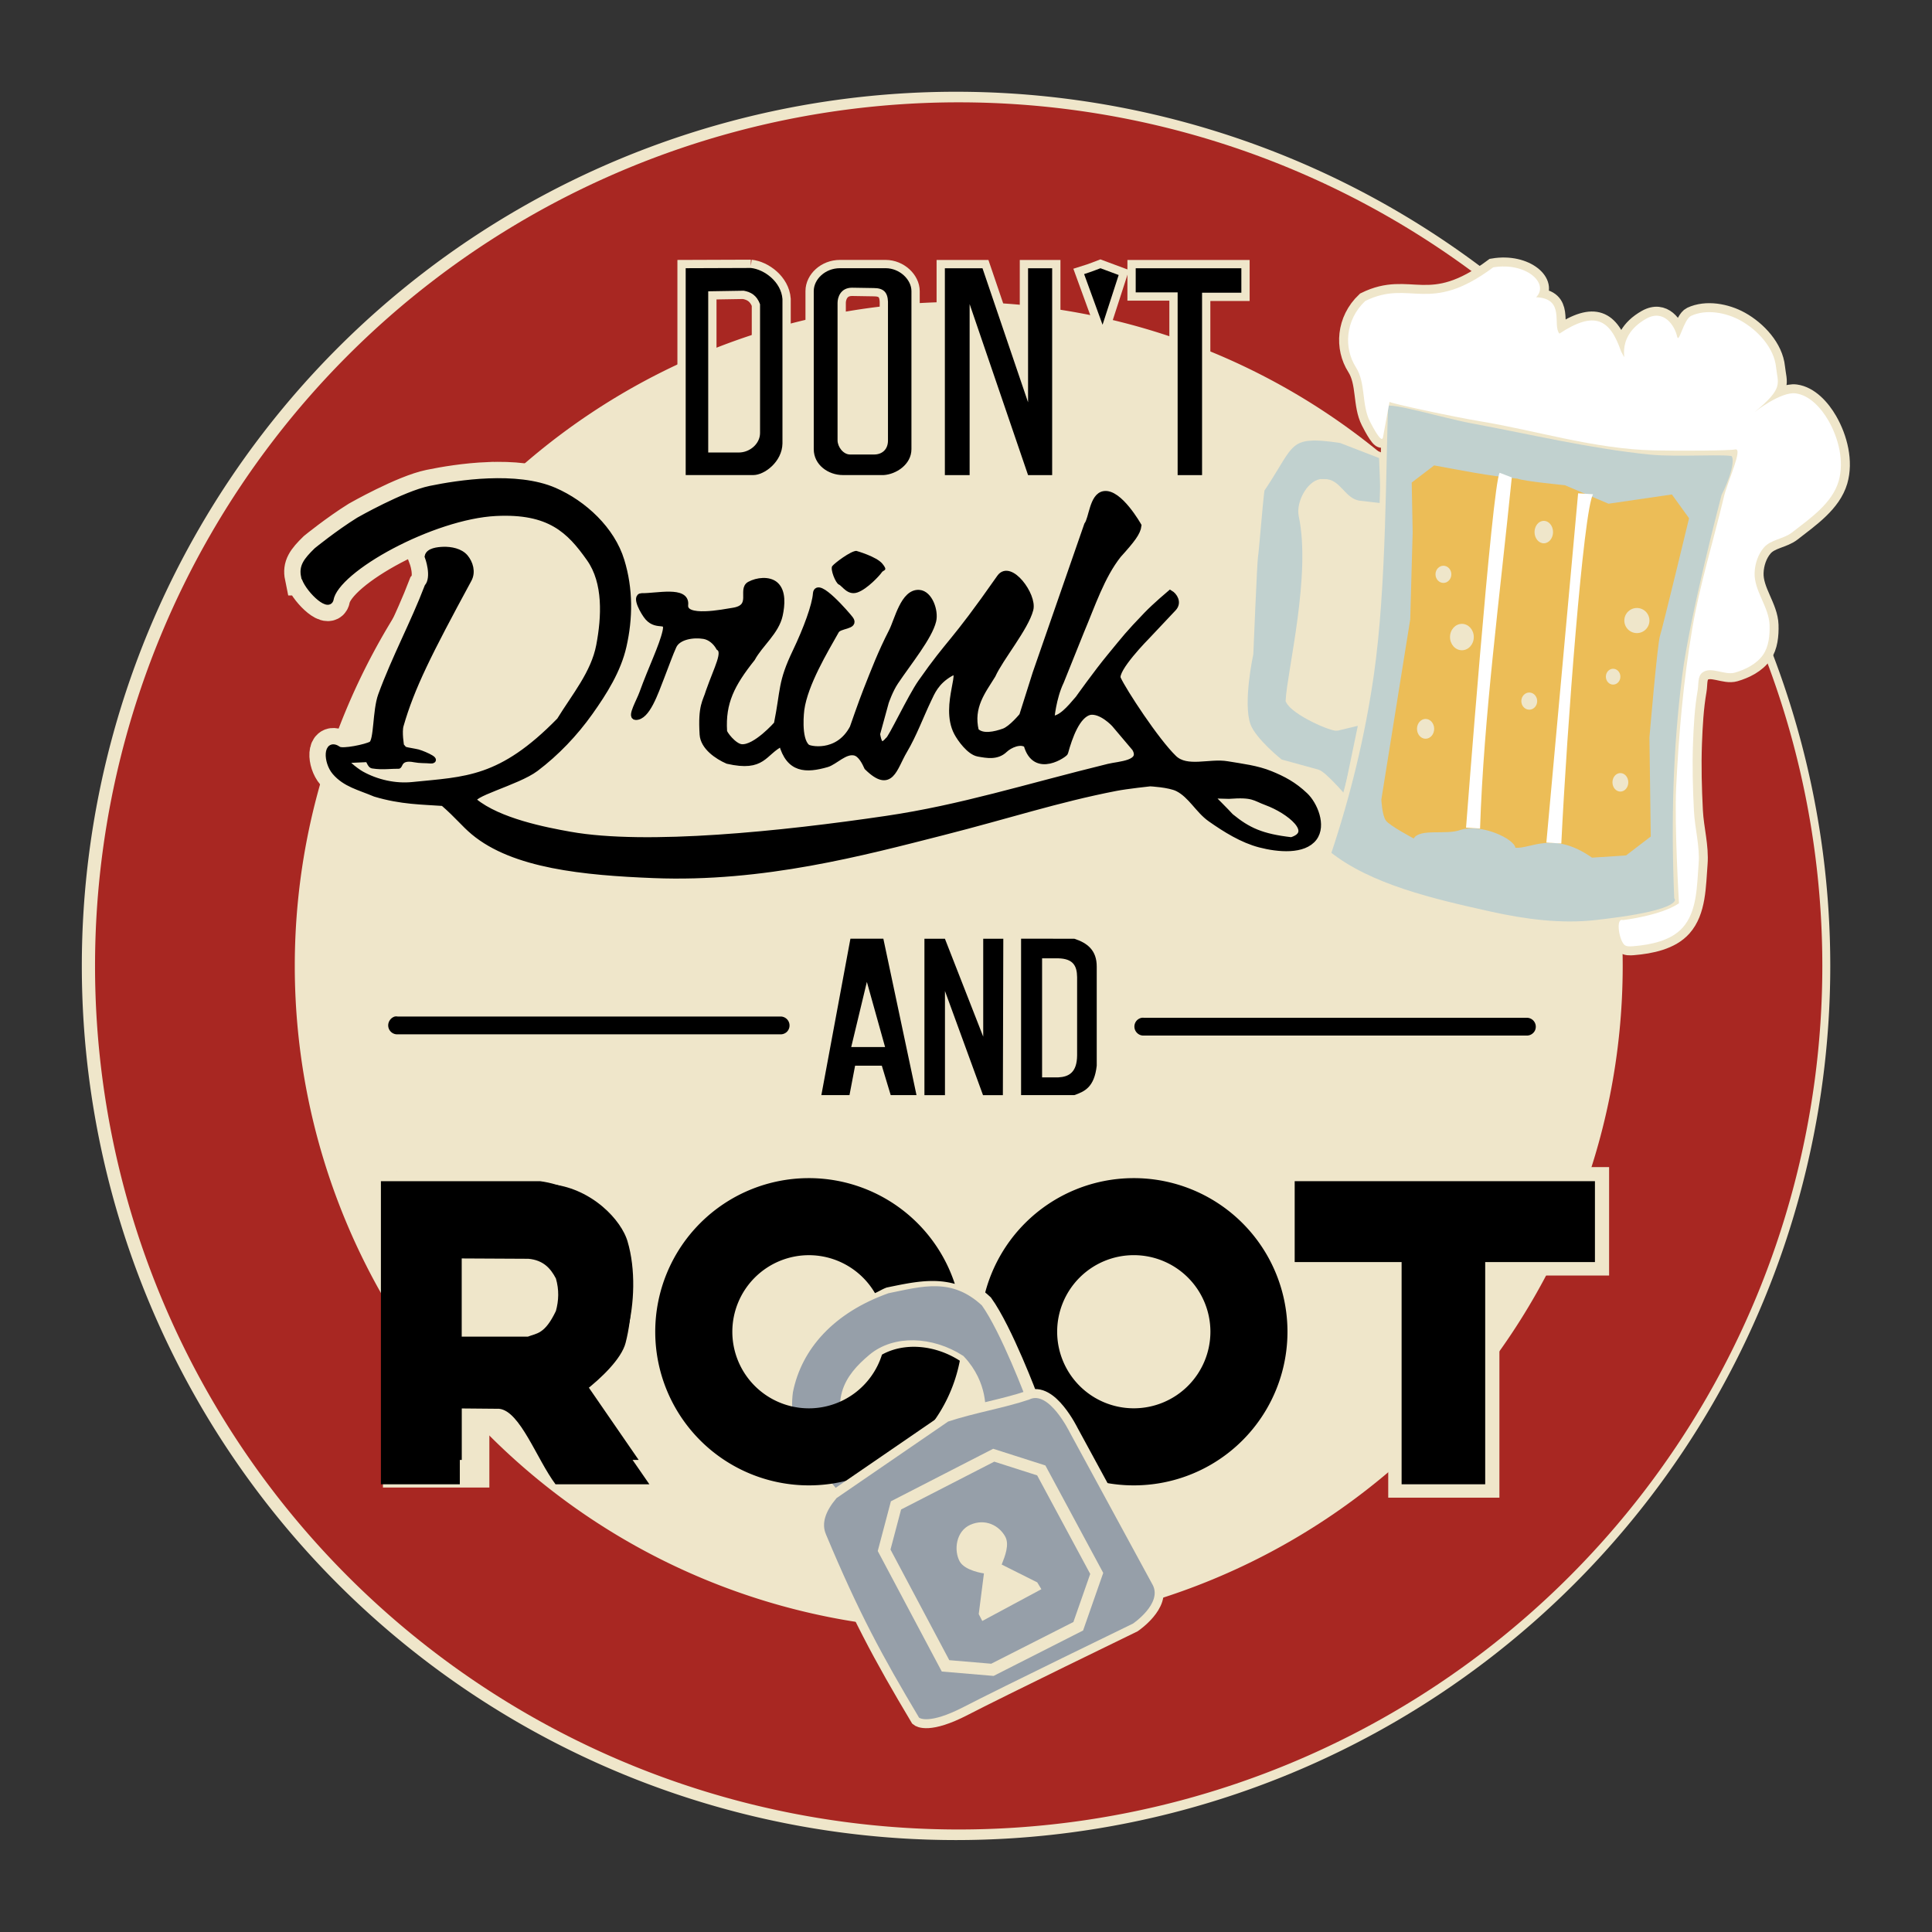 <?xml version="1.0" encoding="UTF-8" standalone="no"?>
<!-- Created with Inkscape (http://www.inkscape.org/) -->

<svg
   xmlns:dc="http://purl.org/dc/elements/1.1/"
   xmlns:cc="http://creativecommons.org/ns#"
   xmlns:rdf="http://www.w3.org/1999/02/22-rdf-syntax-ns#"
   xmlns:svg="http://www.w3.org/2000/svg"
   xmlns="http://www.w3.org/2000/svg"
   xmlns:sodipodi="http://sodipodi.sourceforge.net/DTD/sodipodi-0.dtd"
   xmlns:inkscape="http://www.inkscape.org/namespaces/inkscape"
   width="350"
   height="350"
   viewBox="0 0 350 350"
   id="svg15145"
   version="1.1"
   inkscape:version="0.91 r13725"
   sodipodi:docname="beer_root.svg">
  <rect x="0" y="0" width="350" height="350" fill="#333333" stroke="none"/>
  <defs
     id="defs15147" />
  <sodipodi:namedview
     id="base"
     pagecolor="#ffffff"
     bordercolor="#666666"
     borderopacity="1.0"
     inkscape:pageopacity="0.0"
     inkscape:pageshadow="2"
     inkscape:zoom="1.979899"
     inkscape:cx="159.83751"
     inkscape:cy="147.75879"
     inkscape:document-units="px"
     inkscape:current-layer="layer1"
     showgrid="false"
     units="px"
     inkscape:window-width="1920"
     inkscape:window-height="971"
     inkscape:window-x="0"
     inkscape:window-y="31"
     inkscape:window-maximized="1" />
  <g
     inkscape:label="Layer 1"
     inkscape:groupmode="layer"
     id="layer1"
     transform="translate(0,-702.362)">
    <g
       transform="matrix(3.543,0,0,3.543,-17.21,687.82)"
       id="g15092">
      <path
         id="path14990"
         d="M 53.745,9.337 A 44.159,44.159 0 0 0 9.582,53.493 44.159,44.159 0 0 0 53.745,97.649 44.159,44.159 0 0 0 97.901,53.493 44.159,44.159 0 0 0 53.745,9.337 Z m 0,10.206 A 33.95,33.95 0 0 1 87.694,53.493 33.95,33.95 0 0 1 53.745,87.443 33.95,33.95 0 0 1 19.795,53.493 33.95,33.95 0 0 1 53.745,19.543 Z"
         style="fill:#a82722;fill-opacity:1;stroke:#efe6ca;stroke-width:1.082;stroke-miterlimit:4;stroke-dasharray:none;stroke-opacity:1"
         inkscape:connector-curvature="0" />
      <circle
         r="33.95"
         style="fill:#efe6ca;fill-opacity:1;stroke:none;stroke-width:0.028;stroke-miterlimit:4;stroke-dasharray:none"
         id="circle14992"
         cx="53.879"
         cy="53.493" />
      <path
         inkscape:connector-curvature="0"
         style="fill:#a82722;fill-opacity:1;stroke:none;stroke-width:0.1;stroke-miterlimit:4;stroke-dasharray:none"
         d="M 53.88,9.337 A 44.159,44.159 0 0 0 9.717,53.493 44.159,44.159 0 0 0 53.88,97.649 44.159,44.159 0 0 0 98.036,53.493 44.159,44.159 0 0 0 53.88,9.337 Z m 0,10.206 A 33.95,33.95 0 0 1 87.829,53.493 33.95,33.95 0 0 1 53.88,87.443 33.95,33.95 0 0 1 19.93,53.493 33.95,33.95 0 0 1 53.88,19.543 Z"
         id="path14994" />
      <g
         transform="matrix(10.828,0,0,10.828,1024.687,-589.657)"
         id="g14996"
         style="stroke:#efe6ca;stroke-width:0.13;stroke-miterlimit:4;stroke-dasharray:none;stroke-opacity:1">
        <path
           id="path14998"
           d="m -88.829,60.398 a 0.725,0.725 0 0 0 -0.725,0.725 0.725,0.725 0 0 0 0.725,0.725 0.725,0.725 0 0 0 0.726,-0.725 0.725,0.725 0 0 0 -0.726,-0.725 z m 0,0.364 a 0.362,0.362 0 0 1 0.362,0.362 0.362,0.362 0 0 1 -0.362,0.362 0.362,0.362 0 0 1 -0.362,-0.362 0.362,0.362 0 0 1 0.362,-0.362 z"
           style="fill:#000000;stroke:#efe6ca;stroke-width:0.13;stroke-miterlimit:4;stroke-dasharray:none;stroke-opacity:1"
           inkscape:connector-curvature="0" />
        <path
           inkscape:connector-curvature="0"
           style="fill:#000000;stroke:#efe6ca;stroke-width:0.13;stroke-miterlimit:4;stroke-dasharray:none;stroke-opacity:1"
           d="m -90.363,60.398 a 0.725,0.725 0 0 0 -0.725,0.725 0.725,0.725 0 0 0 0.725,0.725 0.725,0.725 0 0 0 0.726,-0.725 0.725,0.725 0 0 0 -0.726,-0.725 z m 0,0.364 a 0.362,0.362 0 0 1 0.362,0.362 0.362,0.362 0 0 1 -0.362,0.362 0.362,0.362 0 0 1 -0.362,-0.362 0.362,0.362 0 0 1 0.362,-0.362 z"
           id="path15000" />
        <path
           inkscape:connector-curvature="0"
           style="fill:#000000;stroke:#efe6ca;stroke-width:0.462;stroke-miterlimit:4;stroke-dasharray:none;stroke-opacity:1"
           d="m -327.344,214.059 0,5.072 1.32,0 0,-1.27 0.658,0.006 c 0.35,0.036 0.628,0.843 0.943,1.264 l 1.57,0 -1.078,-1.564 c 0.264,-0.204 0.61,-0.533 0.68,-0.801 0.114,-0.44 0.15,-1.069 -0.008,-1.596 -0.134,-0.447 -0.69,-1.014 -1.424,-1.111 l -2.662,0 z m 1.32,1.293 1.148,0.006 c 0.249,0.023 0.371,0.161 0.459,0.33 0.055,0.188 0.048,0.369 0,0.543 -0.188,0.394 -0.323,0.371 -0.469,0.43 l -1.139,0 0,-1.309 z"
           transform="scale(0.282,0.282)"
           id="path15002" />
        <path
           inkscape:connector-curvature="0"
           id="path15004"
           d="m -88.069,60.412 0,0.382 0.505,0 0,1.049 0.395,0 0,-1.049 0.518,0 0,-0.382 z"
           style="fill:#000000;stroke:#efe6ca;stroke-width:0.13;stroke-miterlimit:4;stroke-dasharray:none;stroke-opacity:1" />
      </g>
      <path
         inkscape:connector-curvature="0"
         id="path15006"
         d="m 43.249,17.806 -3.331,0.012 0,10.577 3.462,0 c 0.563,0 1.469,-0.678 1.486,-1.612 l 0,-7.389 c -0.065,-0.876 -0.926,-1.517 -1.618,-1.588 z m -0.358,1.164 c 0.351,0.066 0.657,0.224 0.829,0.692 l 0,6.583 c 0,0.549 -0.522,0.997 -1.086,0.997 l -1.564,0 0,-8.243 1.82,-0.03 z"
         style="fill:#000000;stroke:#efe6ca;stroke-width:0.847;stroke-linecap:butt;stroke-miterlimit:4;stroke-dasharray:none;stroke-opacity:1" />
      <path
         id="path15008"
         d="m 62.827,64.344 a 7.855,7.855 0 0 0 -7.855,7.855 7.855,7.855 0 0 0 7.855,7.855 7.855,7.855 0 0 0 7.861,-7.855 7.855,7.855 0 0 0 -7.861,-7.855 z m 0,3.939 a 3.917,3.917 0 0 1 3.921,3.915 3.917,3.917 0 0 1 -3.921,3.915 3.917,3.917 0 0 1 -3.915,-3.915 3.917,3.917 0 0 1 3.915,-3.915 z"
         style="fill:#000000;stroke:none;stroke-width:0.028;stroke-miterlimit:4;stroke-dasharray:none"
         inkscape:connector-curvature="0" />
      <path
         style="fill:#969fa9;fill-opacity:1;stroke:none;stroke-width:0.1;stroke-linecap:butt;stroke-linejoin:miter;stroke-miterlimit:4;stroke-dasharray:none;stroke-opacity:1"
         d="m 50.197,69.937 c -2.89,1.023 -4.634,2.96 -5.097,5.3 -0.169,1.223 0.112,2.411 0.913,3.545 l 1.618,1.922 2.038,-1.441 c -0.011,-0.006 -0.887,-1.125 -0.887,-1.125 -1.339,-2.356 -0.446,-3.541 0.722,-4.524 1.127,-0.948 2.967,-0.865 4.417,0.06 1.181,1.255 1.009,2.638 1.009,2.638 1.024,-0.119 1.87,-0.417 2.707,-0.722 0,0 -1.312,-3.51 -2.344,-4.942 -1.683,-1.571 -3.32,-1.076 -5.097,-0.71 z"
         id="path15010"
         inkscape:connector-curvature="0"
         sodipodi:nodetypes="ccccccacccccc" />
      <path
         sodipodi:nodetypes="ccccccacccccc"
         inkscape:connector-curvature="0"
         id="path15012"
         d="m 50.197,69.937 c -2.89,1.023 -4.634,2.96 -5.097,5.3 -0.169,1.223 0.112,2.411 0.913,3.545 l 1.618,1.922 2.038,-1.441 c -0.011,-0.006 -0.887,-1.125 -0.887,-1.125 -1.339,-2.356 -0.446,-3.541 0.722,-4.524 1.127,-0.948 2.967,-0.865 4.417,0.06 1.181,1.255 1.009,2.638 1.009,2.638 1.024,-0.119 1.87,-0.417 2.707,-0.722 0,0 -1.312,-3.51 -2.344,-4.942 -1.683,-1.571 -3.32,-1.076 -5.097,-0.71 z"
         style="fill:#969fa9;fill-opacity:1;stroke:#efe6ca;stroke-width:0.611;stroke-linecap:butt;stroke-linejoin:miter;stroke-miterlimit:4;stroke-dasharray:none;stroke-opacity:1" />
      <path
         inkscape:connector-curvature="0"
         style="fill:#000000;stroke:none;stroke-width:0.028;stroke-miterlimit:4;stroke-dasharray:none"
         d="m 46.216,64.344 a 7.855,7.855 0 0 0 -7.855,7.855 7.855,7.855 0 0 0 7.855,7.855 7.855,7.855 0 0 0 7.718,-6.369 c -0.004,-0.004 -0.008,-0.007 -0.011,-0.012 -1.28,-0.817 -2.84,-0.931 -3.969,-0.304 a 3.917,3.917 0 0 1 -3.736,2.746 3.917,3.917 0 0 1 -3.915,-3.916 3.917,3.917 0 0 1 3.915,-3.915 3.917,3.917 0 0 1 3.378,1.94 c 0.209,-0.09 0.38,-0.208 0.603,-0.287 1.206,-0.248 2.345,-0.504 3.48,-0.185 a 7.855,7.855 0 0 0 -7.461,-5.408 z"
         id="path15014" />
      <path
         sodipodi:nodetypes="cccccccccc"
         inkscape:connector-curvature="0"
         style="fill:#969fa9;fill-opacity:1;stroke:#efe6ca;stroke-width:0.917;stroke-linecap:butt;stroke-miterlimit:4;stroke-dasharray:none;stroke-opacity:1"
         d="m 47.093,82.566 c 1.679,4.011 2.871,6.203 4.757,9.365 0,0 0.472,0.391 2.298,-0.555 1.823,-0.945 8.643,-4.256 8.643,-4.256 0,0 1.487,-1.012 1.015,-1.958 l -4.256,-7.831 c 0,0 -1.069,-2.182 -2.07,-1.664 -1.283,0.432 -2.799,0.679 -4.141,1.122 l -5.707,3.915 c -0.557,0.66 -0.792,1.29 -0.538,1.861 z"
         id="path15016" />
      <path
         id="path15018"
         d="m 47.093,82.566 c 1.679,4.011 2.871,6.203 4.757,9.365 0,0 0.472,0.391 2.298,-0.555 1.823,-0.945 8.643,-4.256 8.643,-4.256 0,0 1.487,-1.012 1.015,-1.958 l -4.256,-7.831 c 0,0 -1.069,-2.182 -2.07,-1.664 -1.283,0.432 -2.799,0.679 -4.141,1.122 l -5.707,3.915 c -0.557,0.66 -0.792,1.29 -0.538,1.861 z"
         style="fill:#969fa9;fill-opacity:1;stroke:none;stroke-width:0.1;stroke-linecap:butt;stroke-miterlimit:4;stroke-dasharray:none;stroke-opacity:1"
         inkscape:connector-curvature="0"
         sodipodi:nodetypes="cccccccccc" />
      <path
         inkscape:connector-curvature="0"
         style="fill:#000000;stroke:none;stroke-width:0.1;stroke-miterlimit:4;stroke-dasharray:none"
         d="m 24.334,64.499 0,15.501 4.035,0 0,-3.88 2.011,0.018 c 1.07,0.109 1.921,2.575 2.883,3.862 l 4.799,0 -3.295,-4.781 c 0.806,-0.625 1.865,-1.628 2.077,-2.447 0.349,-1.345 0.459,-3.268 -0.022,-4.876 -0.41,-1.367 -2.108,-3.1 -4.351,-3.396 l -8.135,0 z m 4.035,3.951 3.51,0.018 c 0.761,0.07 1.133,0.491 1.403,1.009 0.168,0.576 0.146,1.129 0,1.659 -0.574,1.204 -0.986,1.134 -1.432,1.313 l -3.48,0 0,-3.999 z"
         id="path15020" />
      <path
         inkscape:connector-curvature="0"
         id="path15022"
         d="m 71.057,64.5 0,4.136 5.467,0 0,11.362 4.274,0 0,-11.362 5.611,0 0,-4.136 z"
         style="fill:#000000;stroke:none;stroke-width:0.028;stroke-miterlimit:4;stroke-dasharray:none" />
      <path
         style="color:#000000;font-style:normal;font-variant:normal;font-weight:normal;font-stretch:normal;font-size:medium;line-height:normal;font-family:sans-serif;text-indent:0;text-align:start;text-decoration:none;text-decoration-line:none;text-decoration-style:solid;text-decoration-color:#000000;letter-spacing:normal;word-spacing:normal;text-transform:none;direction:ltr;block-progression:tb;writing-mode:lr-tb;baseline-shift:baseline;text-anchor:start;white-space:normal;clip-rule:nonzero;display:inline;overflow:visible;visibility:visible;opacity:1;isolation:auto;mix-blend-mode:normal;color-interpolation:sRGB;color-interpolation-filters:linearRGB;solid-color:#000000;solid-opacity:1;fill:#000000;fill-opacity:1;fill-rule:nonzero;stroke:none;stroke-width:0.085;stroke-linecap:round;stroke-linejoin:miter;stroke-miterlimit:4;stroke-dasharray:none;stroke-dashoffset:0;stroke-opacity:1;color-rendering:auto;image-rendering:auto;shape-rendering:auto;text-rendering:auto;enable-background:accumulate"
         d="m 25.042,56.082 a 0.458,0.458 0 0 0 -0.253,0.19 0.458,0.458 0 0 0 0.402,0.719 l 19.563,0 a 0.458,0.458 0 0 0 0.338,-0.127 0.458,0.458 0 0 0 -0.338,-0.783 l -19.563,0 a 0.458,0.458 0 0 0 -0.148,0 z"
         id="path15024"
         inkscape:connector-curvature="0" />
      <path
         style="color:#000000;font-style:normal;font-variant:normal;font-weight:normal;font-stretch:normal;font-size:medium;line-height:normal;font-family:sans-serif;text-indent:0;text-align:start;text-decoration:none;text-decoration-line:none;text-decoration-style:solid;text-decoration-color:#000000;letter-spacing:normal;word-spacing:normal;text-transform:none;direction:ltr;block-progression:tb;writing-mode:lr-tb;baseline-shift:baseline;text-anchor:start;white-space:normal;clip-rule:nonzero;display:inline;overflow:visible;visibility:visible;opacity:1;isolation:auto;mix-blend-mode:normal;color-interpolation:sRGB;color-interpolation-filters:linearRGB;solid-color:#000000;solid-opacity:1;fill:#000000;fill-opacity:1;fill-rule:nonzero;stroke:none;stroke-width:0.085;stroke-linecap:round;stroke-linejoin:miter;stroke-miterlimit:4;stroke-dasharray:none;stroke-dashoffset:0;stroke-opacity:1;color-rendering:auto;image-rendering:auto;shape-rendering:auto;text-rendering:auto;enable-background:accumulate"
         d="m 63.237,56.146 a 0.458,0.458 0 0 0 -0.296,0.19 0.458,0.458 0 0 0 0.065,0.592 0.458,0.458 0 0 0 0.338,0.127 l 19.584,0 a 0.458,0.458 0 0 0 0.317,-0.127 0.458,0.458 0 0 0 0.084,-0.106 0.458,0.458 0 0 0 -0.084,-0.55 0.458,0.458 0 0 0 -0.317,-0.127 l -19.584,0 a 0.458,0.458 0 0 0 -0.108,0 z"
         id="path15026"
         inkscape:connector-curvature="0" />
      <path
         style="fill:#000000;stroke:none;stroke-width:0.1;stroke-linecap:round;stroke-miterlimit:4;stroke-dasharray:none"
         d="m 57.067,52.102 0,7.998 2.722,0 c 0.519,-0.182 1.023,-0.396 1.146,-1.504 l 0,-5.061 c 0.006,-0.841 -0.482,-1.218 -1.146,-1.432 z m 1.074,1.003 0.824,0 c 0.757,0.018 0.96,0.373 0.967,0.961 l 0,2.298 0,1.701 c -0.006,0.875 -0.423,1.102 -0.967,1.128 l -0.824,0 z"
         id="path15028"
         inkscape:connector-curvature="0"
         sodipodi:nodetypes="ccccccccccccccc" />
      <path
         inkscape:connector-curvature="0"
         style="fill:#000000;stroke:none;stroke-width:0.1;stroke-linecap:round;stroke-miterlimit:4;stroke-dasharray:none"
         d="m 48.341,52.102 -1.486,7.998 1.438,0 0.287,-1.504 1.367,0 0.454,1.504 1.319,0 -1.695,-7.998 -1.683,0 z m 0.841,2.208 0.931,3.331 -1.731,0 0.8,-3.331 z"
         id="path15030" />
      <path
         sodipodi:nodetypes="ccccccccccc"
         inkscape:connector-curvature="0"
         id="path15032"
         d="m 52.125,52.105 0,7.998 1.05,0 0,-5.328 1.946,5.328 1.015,0 0.022,-7.998 -1.027,0 0,5.006 -1.958,-5.006 z"
         style="fill:#000000;stroke:none;stroke-width:0.028;stroke-linecap:round;stroke-miterlimit:4;stroke-dasharray:none" />
      <path
         inkscape:connector-curvature="0"
         style="fill:#000000;stroke:none;stroke-width:0.1;stroke-linecap:butt;stroke-miterlimit:4;stroke-dasharray:none"
         d="m 43.249,17.806 -3.331,0.012 0,10.577 3.462,0 c 0.563,0 1.469,-0.678 1.486,-1.612 l 0,-7.389 c -0.065,-0.876 -0.926,-1.517 -1.618,-1.588 z m -0.358,1.164 c 0.351,0.066 0.657,0.224 0.829,0.692 l 0,6.583 c 0,0.549 -0.522,0.997 -1.086,0.997 l -1.564,0 0,-8.243 1.82,-0.03 z"
         id="path15034" />
      <path
         inkscape:connector-curvature="0"
         id="path15036"
         d="m 47.803,17.818 c -0.745,0 -1.337,0.561 -1.337,1.17 l 0,8.082 c 0,0.809 0.749,1.325 1.486,1.325 l 2.089,0 c 0.628,-0.035 1.42,-0.535 1.42,-1.325 l 0,-8.082 c 0,-0.584 -0.599,-1.17 -1.319,-1.17 l -2.34,0 z m 0.62,0.997 1.116,0.018 c 0.488,0 0.704,0.213 0.722,0.692 l 0,7.103 c 0,0.473 -0.316,0.716 -0.71,0.716 l -1.229,0 c -0.344,-3.2e-5 -0.639,-0.388 -0.639,-0.728 l 0,-7.025 c 0,-0.264 0.14,-0.776 0.741,-0.776 z"
         style="fill:#000000;stroke:#efe6ca;stroke-width:0.847;stroke-linecap:butt;stroke-miterlimit:4;stroke-dasharray:none;stroke-opacity:1" />
      <path
         inkscape:connector-curvature="0"
         style="fill:#000000;stroke:none;stroke-width:0.1;stroke-linecap:butt;stroke-miterlimit:4;stroke-dasharray:none"
         d="m 47.803,17.818 c -0.745,0 -1.337,0.561 -1.337,1.17 l 0,8.082 c 0,0.809 0.749,1.325 1.486,1.325 l 2.089,0 c 0.628,-0.035 1.42,-0.535 1.42,-1.325 l 0,-8.082 c 0,-0.584 -0.599,-1.17 -1.319,-1.17 l -2.34,0 z m 0.62,0.997 1.116,0.018 c 0.488,0 0.704,0.213 0.722,0.692 l 0,7.103 c 0,0.473 -0.316,0.716 -0.71,0.716 l -1.229,0 c -0.344,-3.2e-5 -0.639,-0.388 -0.639,-0.728 l 0,-7.025 c 0,-0.264 0.14,-0.776 0.741,-0.776 z"
         id="path15038" />
      <path
         style="fill:#000000;stroke:#efe6ca;stroke-width:0.847;stroke-linecap:butt;stroke-miterlimit:4;stroke-dasharray:none;stroke-opacity:1"
         d="m 53.17,17.821 0,10.577 1.266,0 0,-8.747 2.988,8.747 1.232,0 0,-10.577 -1.232,0 0,6.855 -2.33,-6.855 z"
         id="path15040"
         inkscape:connector-curvature="0"
         sodipodi:nodetypes="ccccccccccc" />
      <path
         sodipodi:nodetypes="ccccccccccc"
         inkscape:connector-curvature="0"
         id="path15042"
         d="m 53.17,17.821 0,10.577 1.266,0 0,-8.747 2.988,8.747 1.232,0 0,-10.577 -1.232,0 0,6.855 -2.33,-6.855 z"
         style="fill:#000000;stroke:none;stroke-width:0.028;stroke-linecap:butt;stroke-miterlimit:4;stroke-dasharray:none" />
      <path
         style="fill:#000000;stroke:#efe6ca;stroke-width:0.847;stroke-linecap:butt;stroke-miterlimit:4;stroke-dasharray:none;stroke-opacity:1"
         d="m 62.928,17.821 5.402,0 0,1.25 -2.009,0 0,9.327 -1.249,0 0,-9.344 -2.144,0 z"
         id="path15044"
         inkscape:connector-curvature="0"
         sodipodi:nodetypes="ccccccccc" />
      <path
         sodipodi:nodetypes="ccccccccc"
         inkscape:connector-curvature="0"
         id="path15046"
         d="m 62.928,17.821 5.402,0 0,1.25 -2.009,0 0,9.327 -1.249,0 0,-9.344 -2.144,0 z"
         style="fill:#000000;stroke:none;stroke-width:0.028;stroke-linecap:butt;stroke-miterlimit:4;stroke-dasharray:none" />
      <path
         style="fill:#000000;stroke:#efe6ca;stroke-width:0.847;stroke-linecap:butt;stroke-miterlimit:4;stroke-dasharray:none;stroke-opacity:1"
         d="m 60.29,18.119 c 0.347,-0.107 0.836,-0.299 0.836,-0.299 l 0.931,0.346 -0.824,2.543 z"
         id="path15048"
         inkscape:connector-curvature="0"
         sodipodi:nodetypes="ccccc" />
      <path
         sodipodi:nodetypes="ccccc"
         inkscape:connector-curvature="0"
         id="path15050"
         d="m 60.29,18.119 c 0.347,-0.107 0.836,-0.299 0.836,-0.299 l 0.931,0.346 -0.824,2.543 z"
         style="fill:#000000;stroke:none;stroke-width:0.028;stroke-linecap:butt;stroke-miterlimit:4;stroke-dasharray:none" />
      <path
         sodipodi:nodetypes="cccccccsccccccsssccsccccccccccccccccsscccccsccscccccccccccccccccccccccccccccccccccccccccccccccccccccccccccccccccccccccccccccccccccscccccccc"
         inkscape:connector-curvature="0"
         id="path15052"
         d="m 29.838,28.717 c -1.167,0.047 -2.268,0.236 -2.978,0.382 -1.32,0.272 -3.659,1.606 -3.659,1.606 -1.07,0.666 -2.149,1.546 -2.149,1.546 -0.557,0.543 -0.749,0.835 -0.651,1.313 l 0.006,0 c 0.12,0.583 1.26,1.716 1.361,1.164 0.282,-1.546 5.228,-4.234 8.446,-4.393 2.751,-0.136 3.764,0.884 4.787,2.334 0.859,1.218 0.773,2.976 0.495,4.441 -0.27,1.419 -1.256,2.584 -2.023,3.832 -3.013,3.084 -4.797,3.022 -7.52,3.301 -0.886,0.091 -1.836,-0.122 -2.614,-0.555 -0.297,-0.165 -1.043,-0.748 -0.704,-0.734 0.076,0.003 0.156,0.002 0.251,-2.71e-4 0.097,-0.003 0.204,-0.009 0.324,-0.015 0.121,-0.006 0.254,-0.012 0.401,-0.018 0.146,-0.006 0.152,0.334 0.326,0.328 0.437,0.073 0.947,0.006 1.302,0.009 0.065,-0.04 0.076,-0.478 0.816,-0.328 0.259,0.053 0.544,0.035 0.84,0.061 0.409,0.003 -0.566,-0.423 -0.788,-0.442 -0.733,-0.134 -0.522,-0.089 -0.74,-0.299 0,0 -0.126,-0.721 -0.022,-1.062 0.555,-1.93 1.428,-3.67 3.48,-7.455 0.21,-0.388 0.065,-0.841 -0.179,-1.134 -0.253,-0.301 -0.729,-0.396 -1.122,-0.382 -0.291,0.009 -0.747,0.063 -0.8,0.34 0,0 0.401,1.042 -0.011,1.552 -0.702,1.842 -1.675,3.642 -2.37,5.545 -0.292,0.801 -0.201,2.334 -0.496,2.507 -0.257,0.151 -1.478,0.406 -1.683,0.262 -0.642,-0.45 -0.627,0.639 -0.173,1.164 0.524,0.608 1.225,0.759 2.047,1.104 1.332,0.403 2.434,0.396 3.48,0.472 0.769,0.669 1.055,1.066 1.558,1.486 2.048,1.71 5.63,2.06 9.21,2.202 5.595,0.223 10.74,-1.163 14.755,-2.185 3.391,-0.862 5.866,-1.685 8.858,-2.268 0.584,-0.114 1.767,-0.239 1.767,-0.239 0,0 0.982,0.048 1.409,0.262 0.679,0.342 1.049,1.114 1.671,1.552 0.777,0.547 1.637,1.08 2.531,1.313 0.943,0.246 2.245,0.359 2.769,-0.334 0.487,-0.644 0.018,-1.726 -0.454,-2.173 -0.586,-0.556 -1.125,-0.835 -1.767,-1.098 -0.702,-0.288 -1.472,-0.375 -2.22,-0.501 -0.9,-0.152 -2.064,0.323 -2.722,-0.31 -0.906,-0.872 -2.573,-3.421 -2.865,-4.059 -0.21,-0.459 1.492,-2.173 1.492,-2.173 l 1.349,-1.432 c 0.278,-0.296 0.043,-0.646 -0.167,-0.77 0,0 -0.76,0.64 -1.206,1.104 -0.989,1.032 -1.028,1.111 -1.874,2.137 -0.678,0.82 -1.623,2.149 -1.623,2.149 -0.453,0.532 -0.897,1.059 -1.373,1.039 0,0 0.087,-1.073 0.489,-1.91 l 1.027,-2.555 c 0.575,-1.359 1.056,-2.836 1.91,-3.915 0.707,-0.783 0.986,-1.146 1.027,-1.504 0,0 -0.981,-1.743 -1.767,-1.612 -0.59,0.099 -0.611,1.245 -0.86,1.576 l -2.632,7.58 -0.687,2.173 c 0,0 -0.545,0.667 -0.931,0.806 -0.45,0.162 -1.109,0.317 -1.438,-0.03 -0.296,-1.228 0.356,-2.029 0.86,-2.847 0.391,-0.869 1.685,-2.418 1.928,-3.36 0.186,-0.726 -1.041,-2.383 -1.564,-1.635 -2.498,3.57 -2.476,3.14 -4.035,5.366 -0.526,0.751 -1.541,2.914 -1.671,2.943 -0.384,0.455 -0.494,0.128 -0.567,-0.304 l 0.447,-1.629 c 0,0 0.206,-0.611 0.489,-1.033 0.691,-1.029 1.734,-2.298 1.934,-3.128 0.12,-0.501 -0.184,-1.386 -0.716,-1.427 -0.802,-0.061 -1.112,1.401 -1.403,1.97 -0.57,1.114 -0.899,1.987 -1.301,3.002 -0.251,0.635 -0.698,1.928 -0.698,1.928 -0.764,1.446 -2.283,1.082 -2.34,0.979 -0.483,-0.425 -0.286,-1.91 -0.286,-1.91 0.181,-1.316 1.216,-3.026 1.773,-4.017 0.152,-0.316 1.036,-0.215 0.734,-0.615 -0.179,-0.236 -1.707,-2.004 -1.761,-1.301 -0.043,0.607 -0.492,1.825 -1.038,2.966 -0.77,1.608 -0.604,1.937 -0.96,3.707 0,0 -1.086,1.24 -1.803,1.182 -0.404,-0.034 -0.919,-0.728 -0.895,-0.824 -0.087,-1.463 0.387,-2.396 1.438,-3.718 0.407,-0.744 1.224,-1.359 1.409,-2.214 0.11,-0.511 0.172,-1.207 -0.221,-1.552 -0.33,-0.289 -0.933,-0.222 -1.319,-0.012 -0.467,0.254 0.28,1.171 -0.848,1.343 -0.461,0.07 -2.536,0.508 -2.447,-0.304 0.087,-0.811 -1.465,-0.427 -2.22,-0.442 -0.379,0.003 0.097,0.849 0.311,1.092 0.494,0.554 1.061,0.003 0.901,0.716 -0.173,0.769 -0.717,1.852 -1.188,3.157 -0.146,0.406 -0.611,1.2 -0.34,1.212 0.58,0.025 1.002,-1.229 1.325,-2.059 0.286,-0.734 0.424,-1.144 0.615,-1.564 0.225,-0.497 1.015,-0.61 1.552,-0.519 0.319,0.054 0.601,0.289 0.77,0.591 0.367,0.246 -0.076,0.994 -0.52,2.25 -0.154,0.533 -0.408,0.708 -0.316,2.196 0.043,0.638 0.748,1.117 1.277,1.349 1.85,0.42 1.812,-0.419 2.769,-0.901 0.37,1.382 1.252,1.374 2.304,1.074 0.408,-0.116 0.93,-0.719 1.432,-0.597 0.318,0.077 0.526,0.521 0.632,0.752 1.217,1.194 1.372,0.037 1.898,-0.848 0.489,-0.823 0.837,-1.783 1.242,-2.626 0.165,-0.344 0.379,-0.9 1.11,-1.319 0.883,-0.506 -0.413,1.6 0.34,3.026 0.164,0.311 0.645,0.989 1.092,1.068 0.448,0.08 0.956,0.179 1.349,-0.197 0.26,-0.249 0.813,-0.49 1.122,-0.257 0.44,1.6 2.013,0.441 1.97,0.4 0.22,-0.8 0.615,-1.922 1.265,-2.077 0.597,-0.095 1.253,0.621 1.253,0.621 l 1.05,1.241 c 0.463,0.788 -0.816,0.812 -1.349,0.943 -4.232,1.039 -7.53,2.098 -11.352,2.662 -5.34,0.789 -12.276,1.505 -16.175,0.812 -1.266,-0.225 -3.645,-0.685 -4.894,-1.707 -0.415,-0.339 2.188,-0.962 3.134,-1.677 1.06,-0.801 1.999,-1.788 2.769,-2.871 0.734,-1.033 1.44,-2.154 1.719,-3.39 0.322,-1.421 0.339,-2.915 -0.108,-4.369 -0.481,-1.583 -1.912,-2.922 -3.426,-3.581 -0.97,-0.422 -2.2,-0.518 -3.366,-0.472 z m 36.898,16.056 0.955,0.025 c 1.265,-0.095 1.293,0.099 1.934,0.334 1.151,0.425 2.547,1.541 1.265,1.934 -1.516,-0.173 -2.218,-0.491 -3.104,-1.218 -0.167,-0.191 -1.05,-1.074 -1.05,-1.074 z"
         style="fill:#000000;stroke:#efe6ca;stroke-width:1.976;stroke-linecap:butt;stroke-miterlimit:4;stroke-dasharray:none;stroke-opacity:1" />
      <path
         style="fill:#000000;stroke:#000000;stroke-width:0.306;stroke-linecap:butt;stroke-miterlimit:4;stroke-dasharray:none;stroke-opacity:1"
         d="m 29.838,28.717 c -1.167,0.047 -2.268,0.236 -2.978,0.382 -1.32,0.272 -3.659,1.606 -3.659,1.606 -1.07,0.666 -2.149,1.546 -2.149,1.546 -0.557,0.543 -0.749,0.835 -0.651,1.313 l 0.006,0 c 0.12,0.583 1.26,1.716 1.361,1.164 0.282,-1.546 5.228,-4.234 8.446,-4.393 2.751,-0.136 3.764,0.884 4.787,2.334 0.859,1.218 0.773,2.976 0.495,4.441 -0.27,1.419 -1.256,2.584 -2.023,3.832 -3.013,3.084 -4.797,3.022 -7.52,3.301 -0.886,0.091 -1.836,-0.122 -2.614,-0.555 -0.297,-0.165 -1.043,-0.748 -0.704,-0.734 0.076,0.003 0.156,0.002 0.251,-2.71e-4 0.097,-0.003 0.204,-0.009 0.324,-0.015 0.121,-0.006 0.254,-0.012 0.401,-0.018 0.146,-0.006 0.152,0.334 0.326,0.328 0.437,0.073 0.947,0.006 1.302,0.009 0.065,-0.04 0.076,-0.478 0.816,-0.328 0.259,0.053 0.544,0.035 0.84,0.061 0.409,0.003 -0.566,-0.423 -0.788,-0.442 -0.733,-0.134 -0.522,-0.089 -0.74,-0.299 0,0 -0.126,-0.721 -0.022,-1.062 0.555,-1.93 1.428,-3.67 3.48,-7.455 0.21,-0.388 0.065,-0.841 -0.179,-1.134 -0.253,-0.301 -0.729,-0.396 -1.122,-0.382 -0.291,0.009 -0.747,0.063 -0.8,0.34 0,0 0.401,1.042 -0.011,1.552 -0.702,1.842 -1.675,3.642 -2.37,5.545 -0.292,0.801 -0.201,2.334 -0.496,2.507 -0.257,0.151 -1.478,0.406 -1.683,0.262 -0.642,-0.45 -0.627,0.639 -0.173,1.164 0.524,0.608 1.225,0.759 2.047,1.104 1.332,0.403 2.434,0.396 3.48,0.472 0.769,0.669 1.055,1.066 1.558,1.486 2.048,1.71 5.63,2.06 9.21,2.202 5.595,0.223 10.74,-1.163 14.755,-2.185 3.391,-0.862 5.866,-1.685 8.858,-2.268 0.584,-0.114 1.767,-0.239 1.767,-0.239 0,0 0.982,0.048 1.409,0.262 0.679,0.342 1.049,1.114 1.671,1.552 0.777,0.547 1.637,1.08 2.531,1.313 0.943,0.246 2.245,0.359 2.769,-0.334 0.487,-0.644 0.018,-1.726 -0.454,-2.173 -0.586,-0.556 -1.125,-0.835 -1.767,-1.098 -0.702,-0.288 -1.472,-0.375 -2.22,-0.501 -0.9,-0.152 -2.064,0.323 -2.722,-0.31 -0.906,-0.872 -2.573,-3.421 -2.865,-4.059 -0.21,-0.459 1.492,-2.173 1.492,-2.173 l 1.349,-1.432 c 0.278,-0.296 0.043,-0.646 -0.167,-0.77 0,0 -0.76,0.64 -1.206,1.104 -0.989,1.032 -1.028,1.111 -1.874,2.137 -0.678,0.82 -1.623,2.149 -1.623,2.149 -0.453,0.532 -0.897,1.059 -1.373,1.039 0,0 0.087,-1.073 0.489,-1.91 l 1.027,-2.555 c 0.575,-1.359 1.056,-2.836 1.91,-3.915 0.707,-0.783 0.986,-1.146 1.027,-1.504 0,0 -0.981,-1.743 -1.767,-1.612 -0.59,0.099 -0.611,1.245 -0.86,1.576 l -2.632,7.58 -0.687,2.173 c 0,0 -0.545,0.667 -0.931,0.806 -0.45,0.162 -1.109,0.317 -1.438,-0.03 -0.296,-1.228 0.356,-2.029 0.86,-2.847 0.391,-0.869 1.685,-2.418 1.928,-3.36 0.186,-0.726 -1.041,-2.383 -1.564,-1.635 -2.498,3.57 -2.476,3.14 -4.035,5.366 -0.526,0.751 -1.541,2.914 -1.671,2.943 -0.384,0.455 -0.494,0.128 -0.567,-0.304 l 0.447,-1.629 c 0,0 0.206,-0.611 0.489,-1.033 0.691,-1.029 1.734,-2.298 1.934,-3.128 0.12,-0.501 -0.184,-1.386 -0.716,-1.427 -0.802,-0.061 -1.112,1.401 -1.403,1.97 -0.57,1.114 -0.899,1.987 -1.301,3.002 -0.251,0.635 -0.698,1.928 -0.698,1.928 -0.764,1.446 -2.283,1.082 -2.34,0.979 -0.483,-0.425 -0.286,-1.91 -0.286,-1.91 0.181,-1.316 1.216,-3.026 1.773,-4.017 0.152,-0.316 1.036,-0.215 0.734,-0.615 -0.179,-0.236 -1.707,-2.004 -1.761,-1.301 -0.043,0.607 -0.492,1.825 -1.038,2.966 -0.77,1.608 -0.604,1.937 -0.96,3.707 0,0 -1.086,1.24 -1.803,1.182 -0.404,-0.034 -0.919,-0.728 -0.895,-0.824 -0.087,-1.463 0.387,-2.396 1.438,-3.718 0.407,-0.744 1.224,-1.359 1.409,-2.214 0.11,-0.511 0.172,-1.207 -0.221,-1.552 -0.33,-0.289 -0.933,-0.222 -1.319,-0.012 -0.467,0.254 0.28,1.171 -0.848,1.343 -0.461,0.07 -2.536,0.508 -2.447,-0.304 0.087,-0.811 -1.465,-0.427 -2.22,-0.442 -0.379,0.003 0.097,0.849 0.311,1.092 0.494,0.554 1.061,0.003 0.901,0.716 -0.173,0.769 -0.717,1.852 -1.188,3.157 -0.146,0.406 -0.611,1.2 -0.34,1.212 0.58,0.025 1.002,-1.229 1.325,-2.059 0.286,-0.734 0.424,-1.144 0.615,-1.564 0.225,-0.497 1.015,-0.61 1.552,-0.519 0.319,0.054 0.601,0.289 0.77,0.591 0.367,0.246 -0.076,0.994 -0.52,2.25 -0.154,0.533 -0.408,0.708 -0.316,2.196 0.043,0.638 0.748,1.117 1.277,1.349 1.85,0.42 1.812,-0.419 2.769,-0.901 0.37,1.382 1.252,1.374 2.304,1.074 0.408,-0.116 0.93,-0.719 1.432,-0.597 0.318,0.077 0.526,0.521 0.632,0.752 1.217,1.194 1.372,0.037 1.898,-0.848 0.489,-0.823 0.837,-1.783 1.242,-2.626 0.165,-0.344 0.379,-0.9 1.11,-1.319 0.883,-0.506 -0.413,1.6 0.34,3.026 0.164,0.311 0.645,0.989 1.092,1.068 0.448,0.08 0.956,0.179 1.349,-0.197 0.26,-0.249 0.813,-0.49 1.122,-0.257 0.44,1.6 2.013,0.441 1.97,0.4 0.22,-0.8 0.615,-1.922 1.265,-2.077 0.597,-0.095 1.253,0.621 1.253,0.621 l 1.05,1.241 c 0.463,0.788 -0.816,0.812 -1.349,0.943 -4.232,1.039 -7.53,2.098 -11.352,2.662 -5.34,0.789 -12.276,1.505 -16.175,0.812 -1.266,-0.225 -3.645,-0.685 -4.894,-1.707 -0.415,-0.339 2.188,-0.962 3.134,-1.677 1.06,-0.801 1.999,-1.788 2.769,-2.871 0.734,-1.033 1.44,-2.154 1.719,-3.39 0.322,-1.421 0.339,-2.915 -0.108,-4.369 -0.481,-1.583 -1.912,-2.922 -3.426,-3.581 -0.97,-0.422 -2.2,-0.518 -3.366,-0.472 z m 36.898,16.056 0.955,0.025 c 1.265,-0.095 1.293,0.099 1.934,0.334 1.151,0.425 2.547,1.541 1.265,1.934 -1.516,-0.173 -2.218,-0.491 -3.104,-1.218 -0.167,-0.191 -1.05,-1.074 -1.05,-1.074 z"
         id="path15054"
         inkscape:connector-curvature="0"
         sodipodi:nodetypes="cccccccsccccccsssccsccccccccccccccccsscccccsccscccccccccccccccccccccccccccccccccccccccccccccccccccccccccccccccccccccccccccccccccccscccccccc" />
      <path
         inkscape:connector-curvature="0"
         id="path15056"
         d="m 48.645,32.272 c -0.287,0 -1.114,0.625 -1.232,0.777 -0.118,0.152 0.169,0.878 0.338,0.945 0.169,0.067 0.439,0.574 0.945,0.405 0.507,-0.169 1.165,-0.895 1.249,-1.03 0.087,-0.135 0.338,-0.067 0.032,-0.439 C 49.674,32.559 48.644,32.272 48.644,32.272 Z"
         style="fill:#000000;stroke:none;stroke-width:0.028;stroke-linecap:butt;stroke-miterlimit:4;stroke-dasharray:none" />
      <path
         style="fill:#ffffff;stroke:#efe6ca;stroke-width:0.917;stroke-linecap:butt;stroke-miterlimit:4;stroke-dasharray:none;stroke-opacity:1"
         d="m 84.594,21.163 c 1.808,-1.197 2.587,-0.736 3.151,0.907 0.506,0.937 -0.516,-0.655 1.289,-1.671 0.893,-0.502 1.45,0.345 1.576,0.907 0.093,0.413 0.333,-0.87 0.716,-1.05 0.767,-0.36 1.79,-0.173 2.531,0.239 0.874,0.486 1.713,1.393 1.814,2.387 0.086,0.843 0.417,1.049 -1.098,2.292 0,0 1.338,-1.057 2.101,-0.955 0.717,0.095 1.31,0.758 1.671,1.385 0.524,0.909 0.82,2.097 0.525,3.104 -0.333,1.135 -1.454,1.899 -2.387,2.626 -0.427,0.332 -1.077,0.356 -1.432,0.764 -0.301,0.345 -0.46,0.831 -0.477,1.289 -0.036,0.926 0.735,1.747 0.764,2.674 0.016,0.521 -0.036,1.101 -0.334,1.528 -0.324,0.463 -0.89,0.75 -1.432,0.907 -0.535,0.155 -1.23,-0.34 -1.671,-1e-5 -0.248,0.191 -0.185,0.599 -0.239,0.907 -0.156,0.897 -0.205,1.812 -0.239,2.722 -0.042,1.145 -0.01,2.293 0.048,3.438 0.047,0.91 0.311,1.814 0.239,2.722 -0.088,1.112 -0.07,2.414 -0.812,3.247 -0.6,0.673 -1.632,0.881 -2.531,0.955 -0.162,0.013 -0.372,0.028 -0.477,-0.095 -0.269,-0.315 -0.415,-1.374 -0.048,-1.241 0,0 1.938,-0.228 2.865,-0.86 0,0 -0.241,-3.963 -0.143,-5.969 0.127,-2.595 0.363,-5.372 0.812,-8.022 0.388,-2.291 1.087,-4.519 1.624,-6.78 0.193,-0.811 1.012,-2.539 0.573,-2.435 -0.266,0.063 -2.77,0.08 -4.154,0.048 -3.023,-0.07 -5.989,-1.008 -8.834,-1.48 -1.424,-0.236 -4.691,-0.938 -4.679,-1.003 l -0.334,1.815 c -0.064,0.345 -0.509,-0.499 -0.669,-0.812 -0.433,-0.85 -0.203,-1.966 -0.716,-2.769 -0.626,-0.979 -0.555,-2.412 0.478,-3.39 2.318,-1.14 3.242,0.743 6.542,-1.719 1.686,-0.283 2.888,0.829 2.196,1.528 1.517,0.065 0.811,1.443 1.194,1.862 z"
         id="path15058"
         inkscape:connector-curvature="0"
         sodipodi:nodetypes="ccssaaasaaaaaaaaaaaaaaaaasssaasssssascccc" />
      <path
         inkscape:connector-curvature="0"
         style="fill:#c1d1cf;fill-opacity:1;stroke:#efe6ca;stroke-width:0.306;stroke-linecap:butt;stroke-miterlimit:4;stroke-dasharray:none;stroke-opacity:1"
         d="m 71.821,26.485 c -1.159,0.091 -1.244,0.857 -2.459,2.65 -0.097,0.716 -0.287,3.199 -0.335,3.438 -0.043,0.239 -0.238,4.966 -0.238,4.966 0,0 -0.545,2.502 -0.138,3.647 0.282,0.793 1.665,1.892 1.665,1.892 0,0 1.576,0.43 1.91,0.525 0.334,0.095 1.432,1.385 1.433,1.385 l 0.812,-3.915 0.298,-2.405 -0.346,2.358 -1.194,0.287 c -0.231,0.066 -2.197,-0.777 -2.483,-1.385 0.087,-1.538 1.313,-6.426 0.669,-9.454 -0.136,-0.641 0.383,-1.608 0.955,-1.719 l 0.191,0 c 0.727,-0.042 0.942,0.952 1.767,1.098 l 1.242,0.143 -0.257,3.886 0.304,-3.933 -0.095,-2.531 -2.101,-0.812 c -0.706,-0.107 -1.213,-0.15 -1.6,-0.119 z m 3.492,7.395 -0.078,1.033 -0.466,3.754 0.418,-2.847 0.125,-1.94 z"
         id="path15060" />
      <path
         sodipodi:nodetypes="cacaacacsaacc"
         inkscape:connector-curvature="0"
         id="path15062"
         d="m 75.69,24.726 c -0.137,3.003 -0.074,9.316 -0.743,13.911 -0.451,3.097 -1.18,6.112 -2.192,9.128 2.115,1.704 5.397,2.455 8.27,3.094 1.783,0.397 3.648,0.647 5.463,0.438 1.434,-0.165 4.553,-0.549 4.126,-1.316 -0.159,-3.935 -0.064,-7.545 0.405,-11.277 0.393,-3.126 2.009,-9.234 2.009,-9.234 0,0 0.875,-1.708 0.473,-2.161 -0.154,-0.173 -2.843,0.029 -4.255,-0.112 -3.064,-0.307 -6.072,-1.03 -9.099,-1.593 -1.489,-0.277 -4.138,-1.093 -4.457,-0.878 z"
         style="fill:#c1d1cf;fill-opacity:1;stroke:#efe6ca;stroke-width:0.306;stroke-linecap:butt;stroke-miterlimit:4;stroke-dasharray:none;stroke-opacity:1" />
      <path
         sodipodi:nodetypes="cccccccccccccccccccccc"
         inkscape:connector-curvature="0"
         id="path15064"
         d="m 78.189,27.9 -1.148,0.878 0.048,2.542 -0.124,4.452 -0.866,5.402 -0.611,3.811 c 0,0 0.034,0.81 0.236,1.08 0.203,0.27 1.418,0.912 1.418,0.912 0.327,-0.533 1.647,-0.16 2.397,-0.439 1.076,-0.338 2.74,0.46 2.802,0.912 0.783,0.073 1.943,-0.884 3.917,0.507 l 1.745,-0.115 1.26,-0.965 -0.067,-5.065 c 0,0 0.405,-4.794 0.54,-5.2 0.135,-0.405 1.486,-6.01 1.486,-6.01 l -0.878,-1.215 -3.241,0.473 -2.228,-0.945 c 0,0 -2.093,-0.203 -2.431,-0.338 -1.449,-0.132 -2.959,-0.438 -4.254,-0.675 z"
         style="fill:#ecbd57;fill-opacity:1;stroke:none;stroke-width:0.028;stroke-linecap:butt;stroke-miterlimit:4;stroke-dasharray:none" />
      <path
         inkscape:connector-curvature="0"
         id="path15066"
         d="m 81.538,28.278 c -0.382,0.573 -1.719,18.145 -1.719,18.145 l 0.716,0.048 c 0.188,-5.697 1.007,-11.823 1.623,-17.954 z"
         style="fill:#ffffff;stroke:none;stroke-width:0.028;stroke-linecap:butt;stroke-miterlimit:4;stroke-dasharray:none"
         sodipodi:nodetypes="ccccc" />
      <path
         inkscape:connector-curvature="0"
         id="path15068"
         d="m 85.549,29.328 -1.623,17.858 0.764,0.048 c 0.291,-5.929 1.134,-17.044 1.623,-17.858 z"
         style="fill:#ffffff;stroke:none;stroke-width:0.028;stroke-linecap:butt;stroke-miterlimit:4;stroke-dasharray:none"
         sodipodi:nodetypes="ccccc" />
      <ellipse
         ry="0.506"
         rx="0.439"
         cy="41.371"
         cx="77.75"
         id="ellipse15070"
         style="fill:#efe6ca;fill-opacity:1;stroke:none;stroke-width:0.028;stroke-linecap:butt;stroke-miterlimit:4;stroke-dasharray:none" />
      <circle
         r="0.642"
         cy="35.834"
         cx="88.554"
         id="circle15072"
         style="fill:#efe6ca;fill-opacity:1;stroke:none;stroke-width:0.028;stroke-linecap:butt;stroke-miterlimit:4;stroke-dasharray:none" />
      <ellipse
         ry="0.405"
         rx="0.371"
         cy="38.704"
         cx="87.339"
         id="ellipse15074"
         style="fill:#efe6ca;fill-opacity:1;stroke:none;stroke-width:0.028;stroke-linecap:butt;stroke-miterlimit:4;stroke-dasharray:none" />
      <ellipse
         ry="0.439"
         rx="0.405"
         cy="33.471"
         cx="78.662"
         id="ellipse15076"
         style="fill:#efe6ca;fill-opacity:1;stroke:none;stroke-width:0.028;stroke-linecap:butt;stroke-miterlimit:4;stroke-dasharray:none" />
      <ellipse
         ry="0.675"
         rx="0.608"
         cy="36.678"
         cx="79.607"
         id="ellipse15078"
         style="fill:#efe6ca;fill-opacity:1;stroke:none;stroke-width:0.028;stroke-linecap:butt;stroke-miterlimit:4;stroke-dasharray:none" />
      <ellipse
         ry="0.439"
         rx="0.405"
         cy="39.953"
         cx="83.051"
         id="ellipse15080"
         style="fill:#efe6ca;fill-opacity:1;stroke:none;stroke-width:0.028;stroke-linecap:butt;stroke-miterlimit:4;stroke-dasharray:none" />
      <ellipse
         ry="0.574"
         rx="0.473"
         cy="31.31"
         cx="83.794"
         id="ellipse15082"
         style="fill:#efe6ca;fill-opacity:1;stroke:none;stroke-width:0.028;stroke-linecap:butt;stroke-miterlimit:4;stroke-dasharray:none" />
      <ellipse
         ry="0.473"
         rx="0.405"
         cy="44.106"
         cx="87.71"
         id="ellipse15084"
         style="fill:#efe6ca;fill-opacity:1;stroke:none;stroke-width:0.028;stroke-linecap:butt;stroke-miterlimit:4;stroke-dasharray:none" />
      <path
         sodipodi:nodetypes="ccssaaasaaaaaaaaaaaaaaaaasssaasssssascccc"
         inkscape:connector-curvature="0"
         id="path15086"
         d="m 84.594,21.163 c 1.808,-1.197 2.587,-0.736 3.151,0.907 0.506,0.937 -0.516,-0.655 1.289,-1.671 0.893,-0.502 1.45,0.345 1.576,0.907 0.093,0.413 0.333,-0.87 0.716,-1.05 0.767,-0.36 1.79,-0.173 2.531,0.239 0.874,0.486 1.713,1.393 1.814,2.387 0.086,0.843 0.417,1.049 -1.098,2.292 0,0 1.338,-1.057 2.101,-0.955 0.717,0.095 1.31,0.758 1.671,1.385 0.524,0.909 0.82,2.097 0.525,3.104 -0.333,1.135 -1.454,1.899 -2.387,2.626 -0.427,0.332 -1.077,0.356 -1.432,0.764 -0.301,0.345 -0.46,0.831 -0.477,1.289 -0.036,0.926 0.735,1.747 0.764,2.674 0.016,0.521 -0.036,1.101 -0.334,1.528 -0.324,0.463 -0.89,0.75 -1.432,0.907 -0.535,0.155 -1.23,-0.34 -1.671,-1e-5 -0.248,0.191 -0.185,0.599 -0.239,0.907 -0.156,0.897 -0.205,1.812 -0.239,2.722 -0.042,1.145 -0.01,2.293 0.048,3.438 0.047,0.91 0.311,1.814 0.239,2.722 -0.088,1.112 -0.07,2.414 -0.812,3.247 -0.6,0.673 -1.632,0.881 -2.531,0.955 -0.162,0.013 -0.372,0.028 -0.477,-0.095 -0.269,-0.315 -0.415,-1.374 -0.048,-1.241 0,0 1.938,-0.228 2.865,-0.86 0,0 -0.241,-3.963 -0.143,-5.969 0.127,-2.595 0.363,-5.372 0.812,-8.022 0.388,-2.291 1.087,-4.519 1.624,-6.78 0.193,-0.811 1.012,-2.539 0.573,-2.435 -0.266,0.063 -2.77,0.08 -4.154,0.048 -3.023,-0.07 -5.989,-1.008 -8.834,-1.48 -1.424,-0.236 -4.691,-0.938 -4.679,-1.003 l -0.334,1.815 c -0.064,0.345 -0.509,-0.499 -0.669,-0.812 -0.433,-0.85 -0.203,-1.966 -0.716,-2.769 -0.626,-0.979 -0.555,-2.412 0.478,-3.39 2.318,-1.14 3.242,0.743 6.542,-1.719 1.686,-0.283 2.888,0.829 2.196,1.528 1.517,0.065 0.811,1.443 1.194,1.862 z"
         style="fill:#ffffff;stroke:none;stroke-width:0.028;stroke-linecap:butt;stroke-miterlimit:4;stroke-dasharray:none;stroke-opacity:1" />
      <path
         sodipodi:nodetypes="cccccccsssc"
         inkscape:connector-curvature="0"
         id="path15088"
         d="m 53.928,83.941 c 0.266,0.486 1.24,0.614 1.24,0.614 l -0.266,2.08 0.181,0.352 3.022,-1.624 -0.211,-0.349 -1.818,-0.912 c 0.169,-0.432 0.41,-1.028 0.175,-1.44 -0.314,-0.558 -1.019,-0.93 -1.783,-0.591 -0.728,0.324 -0.852,1.301 -0.54,1.87 z"
         style="fill:#efe6ca;fill-opacity:1;stroke:none;stroke-width:0.028;stroke-linecap:butt;stroke-miterlimit:4;stroke-dasharray:none" />
      <path
         sodipodi:nodetypes="ccccccccc"
         inkscape:connector-curvature="0"
         id="path15090"
         d="m 50.671,81.078 4.997,-2.566 2.431,0.777 2.836,5.267 -0.945,2.701 -4.389,2.228 -2.397,-0.203 -3.14,-5.909 z"
         style="fill:none;stroke:#efe6ca;stroke-width:0.611;stroke-linecap:butt;stroke-miterlimit:4;stroke-dasharray:none;stroke-opacity:1" />
    </g>
  </g>
</svg>
